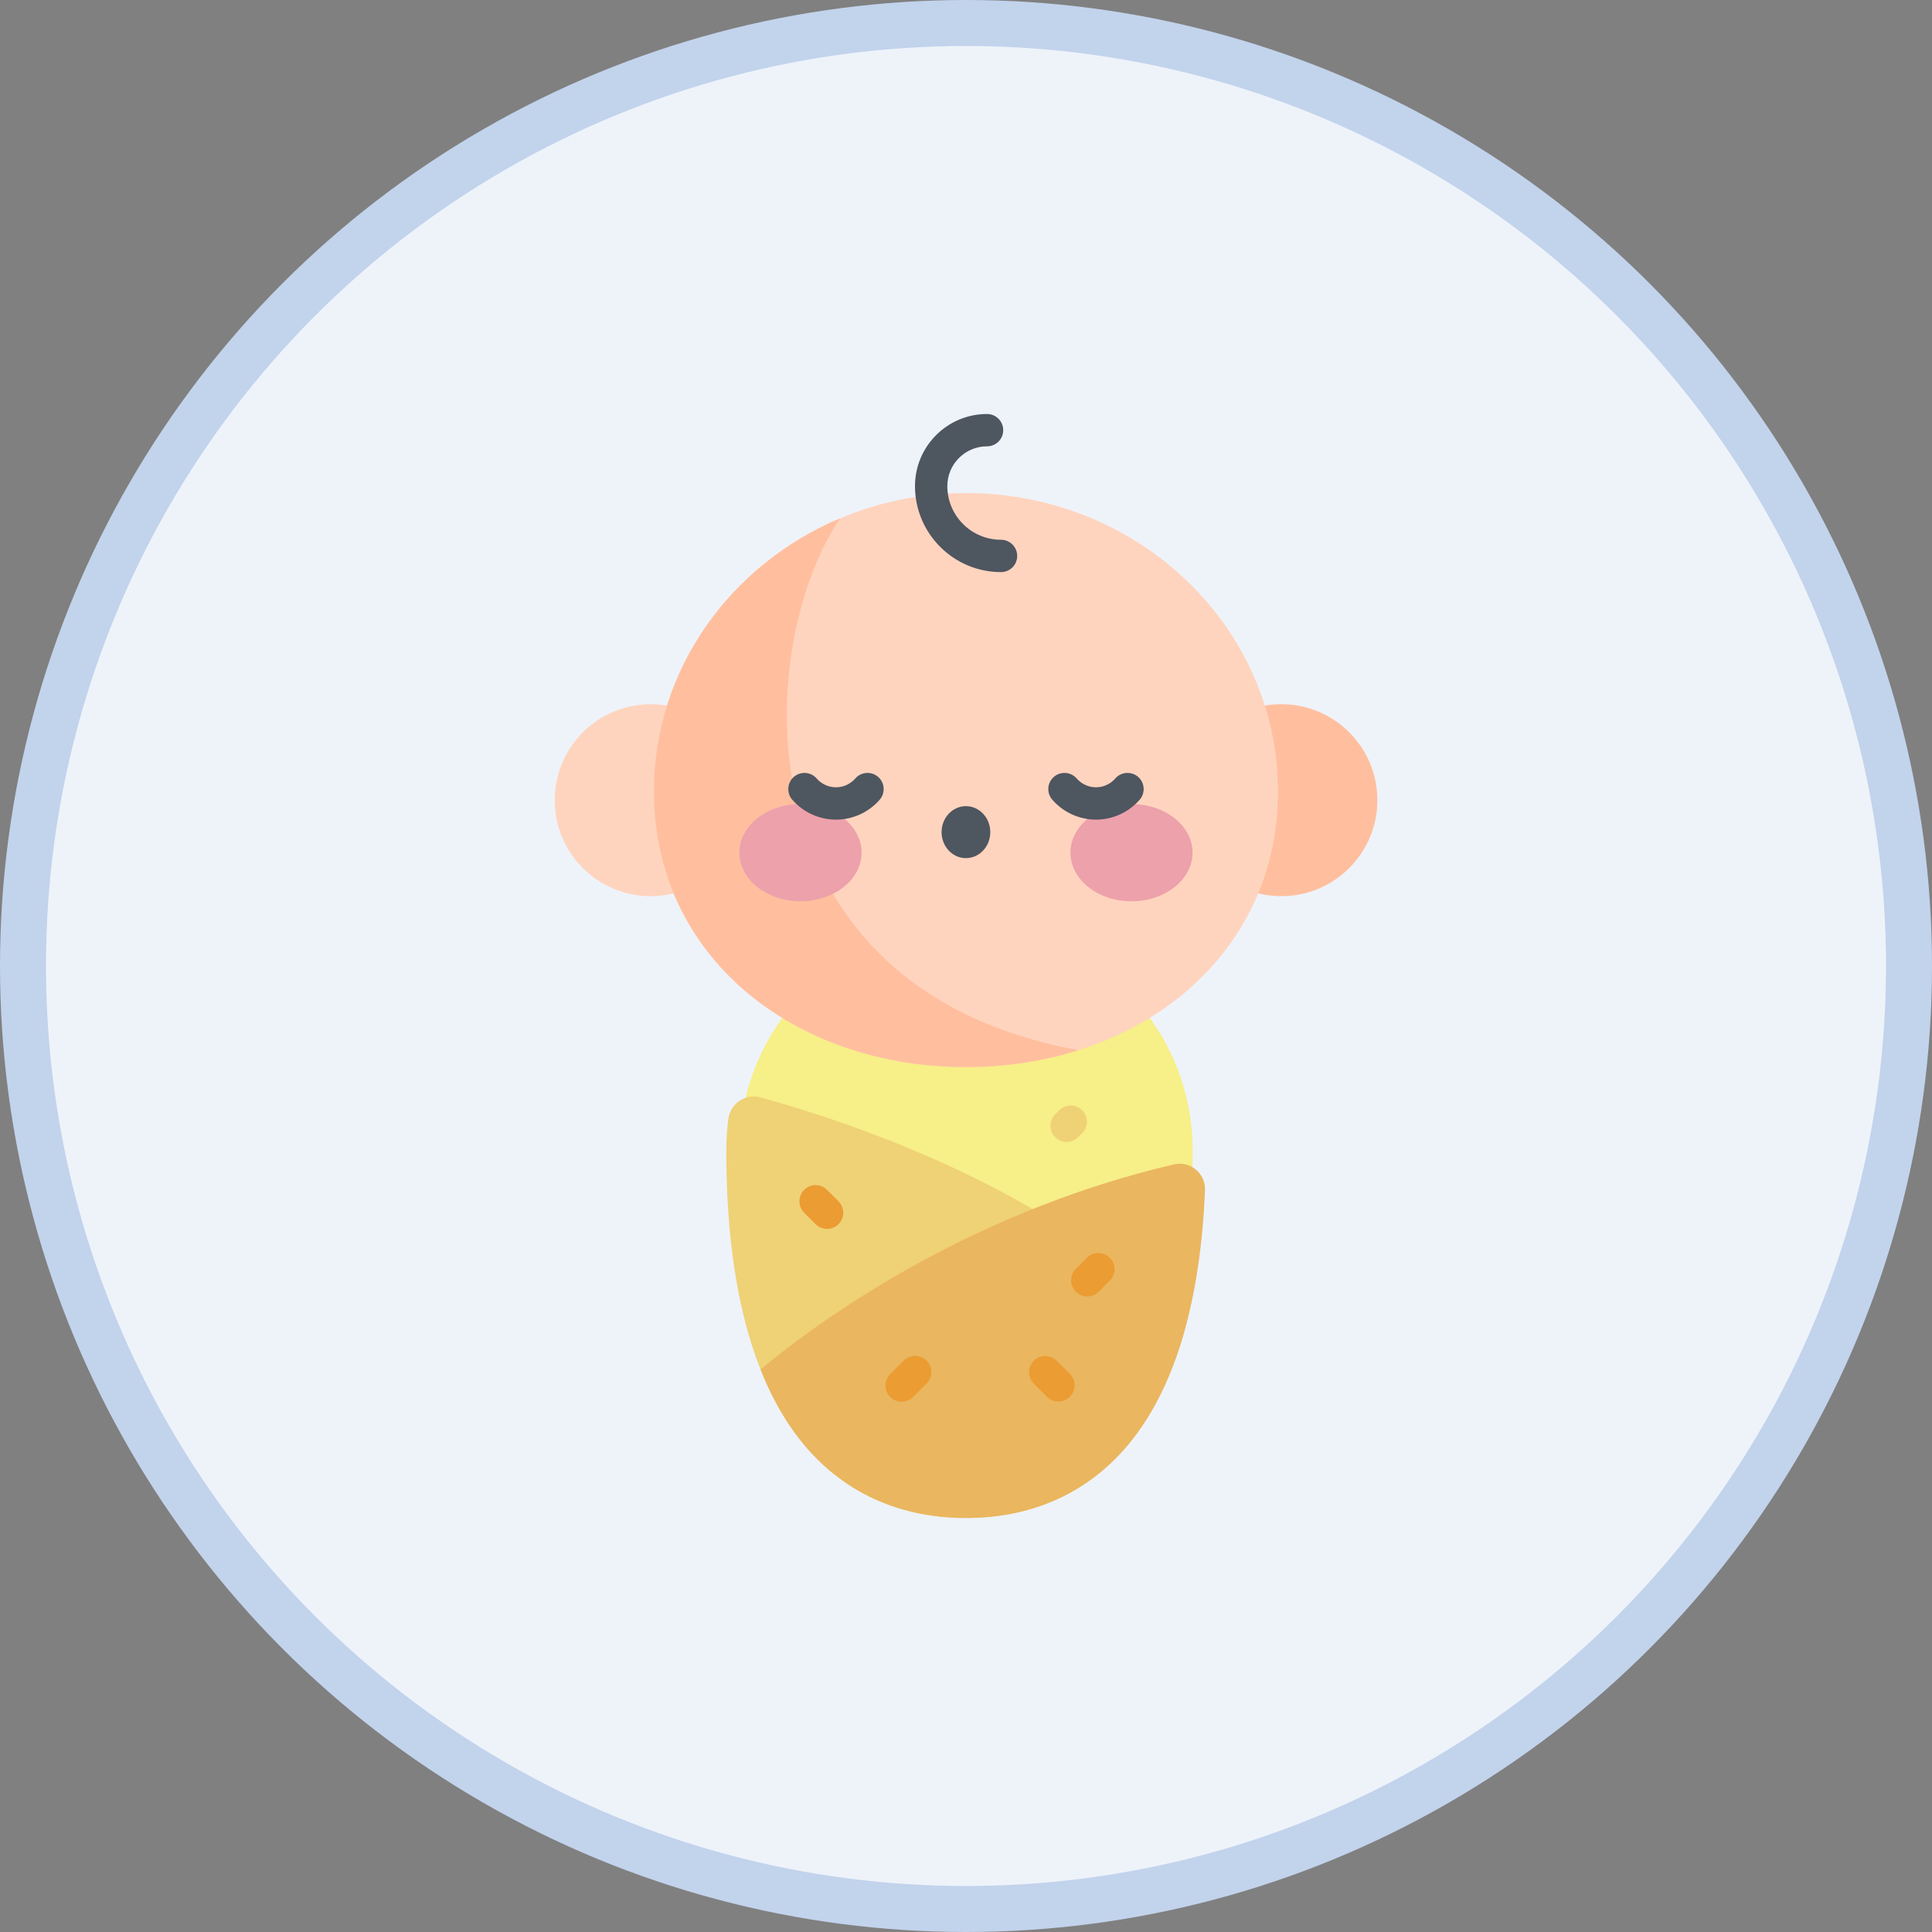 <svg width="42" height="42" viewBox="0 0 42 42" fill="none" xmlns="http://www.w3.org/2000/svg">
<rect x="0" y="0" width="42" height="42" fill="#808080" stroke="none"/>
<circle cx="21" cy="21" r="20.5" fill="#EEF3FA" stroke="#C2D3EC"/>
<g clip-path="url(#clip0_184_21631)">
<path d="M21.001 32.716C23.722 32.716 25.928 30.695 25.928 25.013C25.928 22.292 23.722 20.086 21.001 20.086C18.28 20.086 16.074 22.292 16.074 25.013C16.074 30.695 18.28 32.716 21.001 32.716Z" fill="#F7EF87"/>
<path d="M16.539 23.857C16.211 23.765 15.879 23.986 15.834 24.323C15.804 24.548 15.789 24.778 15.789 25.011C15.789 27.737 16.293 29.806 17.287 31.162C18.169 32.364 19.453 32.999 21.001 32.999C22.549 32.999 23.833 32.364 24.715 31.162C25.153 30.564 25.496 29.828 25.742 28.959C23.422 26.143 18.951 24.526 16.539 23.857Z" fill="#EFD176"/>
<path d="M27.856 19.482C29.008 19.482 29.943 18.547 29.943 17.395C29.943 16.243 29.008 15.309 27.856 15.309C26.704 15.309 25.77 16.243 25.77 17.395C25.77 18.547 26.704 19.482 27.856 19.482Z" fill="#FFBF9E"/>
<path d="M14.145 19.482C15.297 19.482 16.232 18.547 16.232 17.395C16.232 16.243 15.297 15.309 14.145 15.309C12.993 15.309 12.059 16.243 12.059 17.395C12.059 18.547 12.993 19.482 14.145 19.482Z" fill="#FFD4BE"/>
<path d="M27.782 17.207C27.782 13.624 24.745 10.719 20.998 10.719C17.252 10.719 14.215 13.624 14.215 17.207C14.215 20.791 17.252 23.198 20.998 23.198C24.745 23.198 27.782 20.791 27.782 17.207Z" fill="#FFD4BE"/>
<path d="M23.445 22.829C16.047 21.476 16.349 14.115 18.263 11.268C15.879 12.274 14.215 14.554 14.215 17.206C14.215 20.79 17.252 23.197 20.998 23.197C21.861 23.197 22.686 23.069 23.445 22.829Z" fill="#FFBF9E"/>
<path d="M17.402 19.593C18.136 19.593 18.73 19.12 18.73 18.536C18.73 17.952 18.136 17.479 17.402 17.479C16.669 17.479 16.074 17.952 16.074 18.536C16.074 19.12 16.669 19.593 17.402 19.593Z" fill="#EDA1AB"/>
<path d="M24.597 19.593C25.331 19.593 25.925 19.12 25.925 18.536C25.925 17.952 25.331 17.479 24.597 17.479C23.864 17.479 23.27 17.952 23.27 18.536C23.27 19.12 23.864 19.593 24.597 19.593Z" fill="#EDA1AB"/>
<path d="M18.174 17.818C17.809 17.818 17.463 17.66 17.223 17.385C17.096 17.239 17.111 17.017 17.257 16.889C17.404 16.762 17.626 16.777 17.753 16.923C17.859 17.045 18.012 17.115 18.174 17.115C18.334 17.115 18.488 17.045 18.594 16.923C18.721 16.777 18.943 16.762 19.09 16.889C19.236 17.017 19.251 17.239 19.124 17.385C18.884 17.66 18.538 17.818 18.174 17.818Z" fill="#4E5660"/>
<path d="M23.826 17.818C23.462 17.818 23.115 17.66 22.876 17.385C22.748 17.239 22.763 17.017 22.91 16.889C23.056 16.762 23.278 16.777 23.406 16.923C23.512 17.045 23.665 17.115 23.826 17.115C23.987 17.115 24.14 17.045 24.246 16.923C24.373 16.777 24.596 16.762 24.742 16.889C24.888 17.017 24.903 17.239 24.776 17.385C24.536 17.66 24.19 17.818 23.826 17.818Z" fill="#4E5660"/>
<path d="M21.528 18.09C21.528 17.778 21.291 17.525 20.998 17.525C20.706 17.525 20.469 17.778 20.469 18.09C20.469 18.402 20.706 18.655 20.998 18.655C21.291 18.655 21.528 18.402 21.528 18.09Z" fill="#4E5660"/>
<path d="M24.716 31.163C25.602 29.954 26.099 28.178 26.196 25.874C26.211 25.51 25.876 25.231 25.521 25.313C21.419 26.27 18.215 28.37 16.535 29.773C16.743 30.298 16.994 30.762 17.288 31.163C18.17 32.365 19.454 33 21.002 33C22.55 33 23.834 32.365 24.716 31.163Z" fill="#EAB65F"/>
<path d="M17.979 26.715C17.889 26.715 17.799 26.681 17.731 26.613L17.482 26.364C17.345 26.227 17.345 26.004 17.482 25.867C17.619 25.729 17.842 25.729 17.979 25.867L18.228 26.115C18.365 26.253 18.365 26.475 18.228 26.613C18.159 26.681 18.069 26.715 17.979 26.715Z" fill="#EB9C32"/>
<path d="M19.602 30.471C19.512 30.471 19.422 30.437 19.353 30.368C19.216 30.231 19.216 30.008 19.353 29.871L19.644 29.579C19.782 29.442 20.004 29.442 20.142 29.579C20.279 29.717 20.279 29.939 20.142 30.077L19.85 30.368C19.782 30.437 19.692 30.471 19.602 30.471Z" fill="#EB9C32"/>
<path d="M23.008 30.467C22.918 30.467 22.828 30.433 22.76 30.364L22.474 30.079C22.337 29.941 22.337 29.719 22.474 29.581C22.611 29.444 22.834 29.444 22.971 29.581L23.257 29.867C23.394 30.005 23.394 30.227 23.257 30.364C23.188 30.433 23.098 30.467 23.008 30.467Z" fill="#EB9C32"/>
<path d="M23.637 28.184C23.547 28.184 23.457 28.149 23.388 28.081C23.251 27.944 23.251 27.721 23.388 27.584L23.628 27.343C23.766 27.206 23.988 27.206 24.126 27.343C24.263 27.48 24.263 27.703 24.126 27.84L23.885 28.081C23.817 28.149 23.727 28.184 23.637 28.184Z" fill="#EB9C32"/>
<path d="M23.188 24.825C23.098 24.825 23.008 24.79 22.939 24.721C22.802 24.584 22.802 24.362 22.939 24.224L23.027 24.136C23.164 23.999 23.387 23.999 23.524 24.136C23.662 24.273 23.662 24.496 23.524 24.633L23.436 24.721C23.367 24.79 23.277 24.825 23.188 24.825Z" fill="#EFD176"/>
<path d="M21.761 12.437C20.73 12.437 19.891 11.598 19.891 10.567C19.891 9.703 20.593 9 21.457 9C21.652 9 21.809 9.157 21.809 9.352C21.809 9.546 21.652 9.703 21.457 9.703C20.981 9.703 20.594 10.091 20.594 10.567C20.594 11.211 21.117 11.734 21.761 11.734C21.955 11.734 22.113 11.892 22.113 12.086C22.113 12.28 21.955 12.437 21.761 12.437Z" fill="#4E5660"/>
</g>
<defs>
<clipPath id="clip0_184_21631">
<rect width="24" height="24" fill="white" transform="translate(9 9)"/>
</clipPath>
</defs>
</svg>
